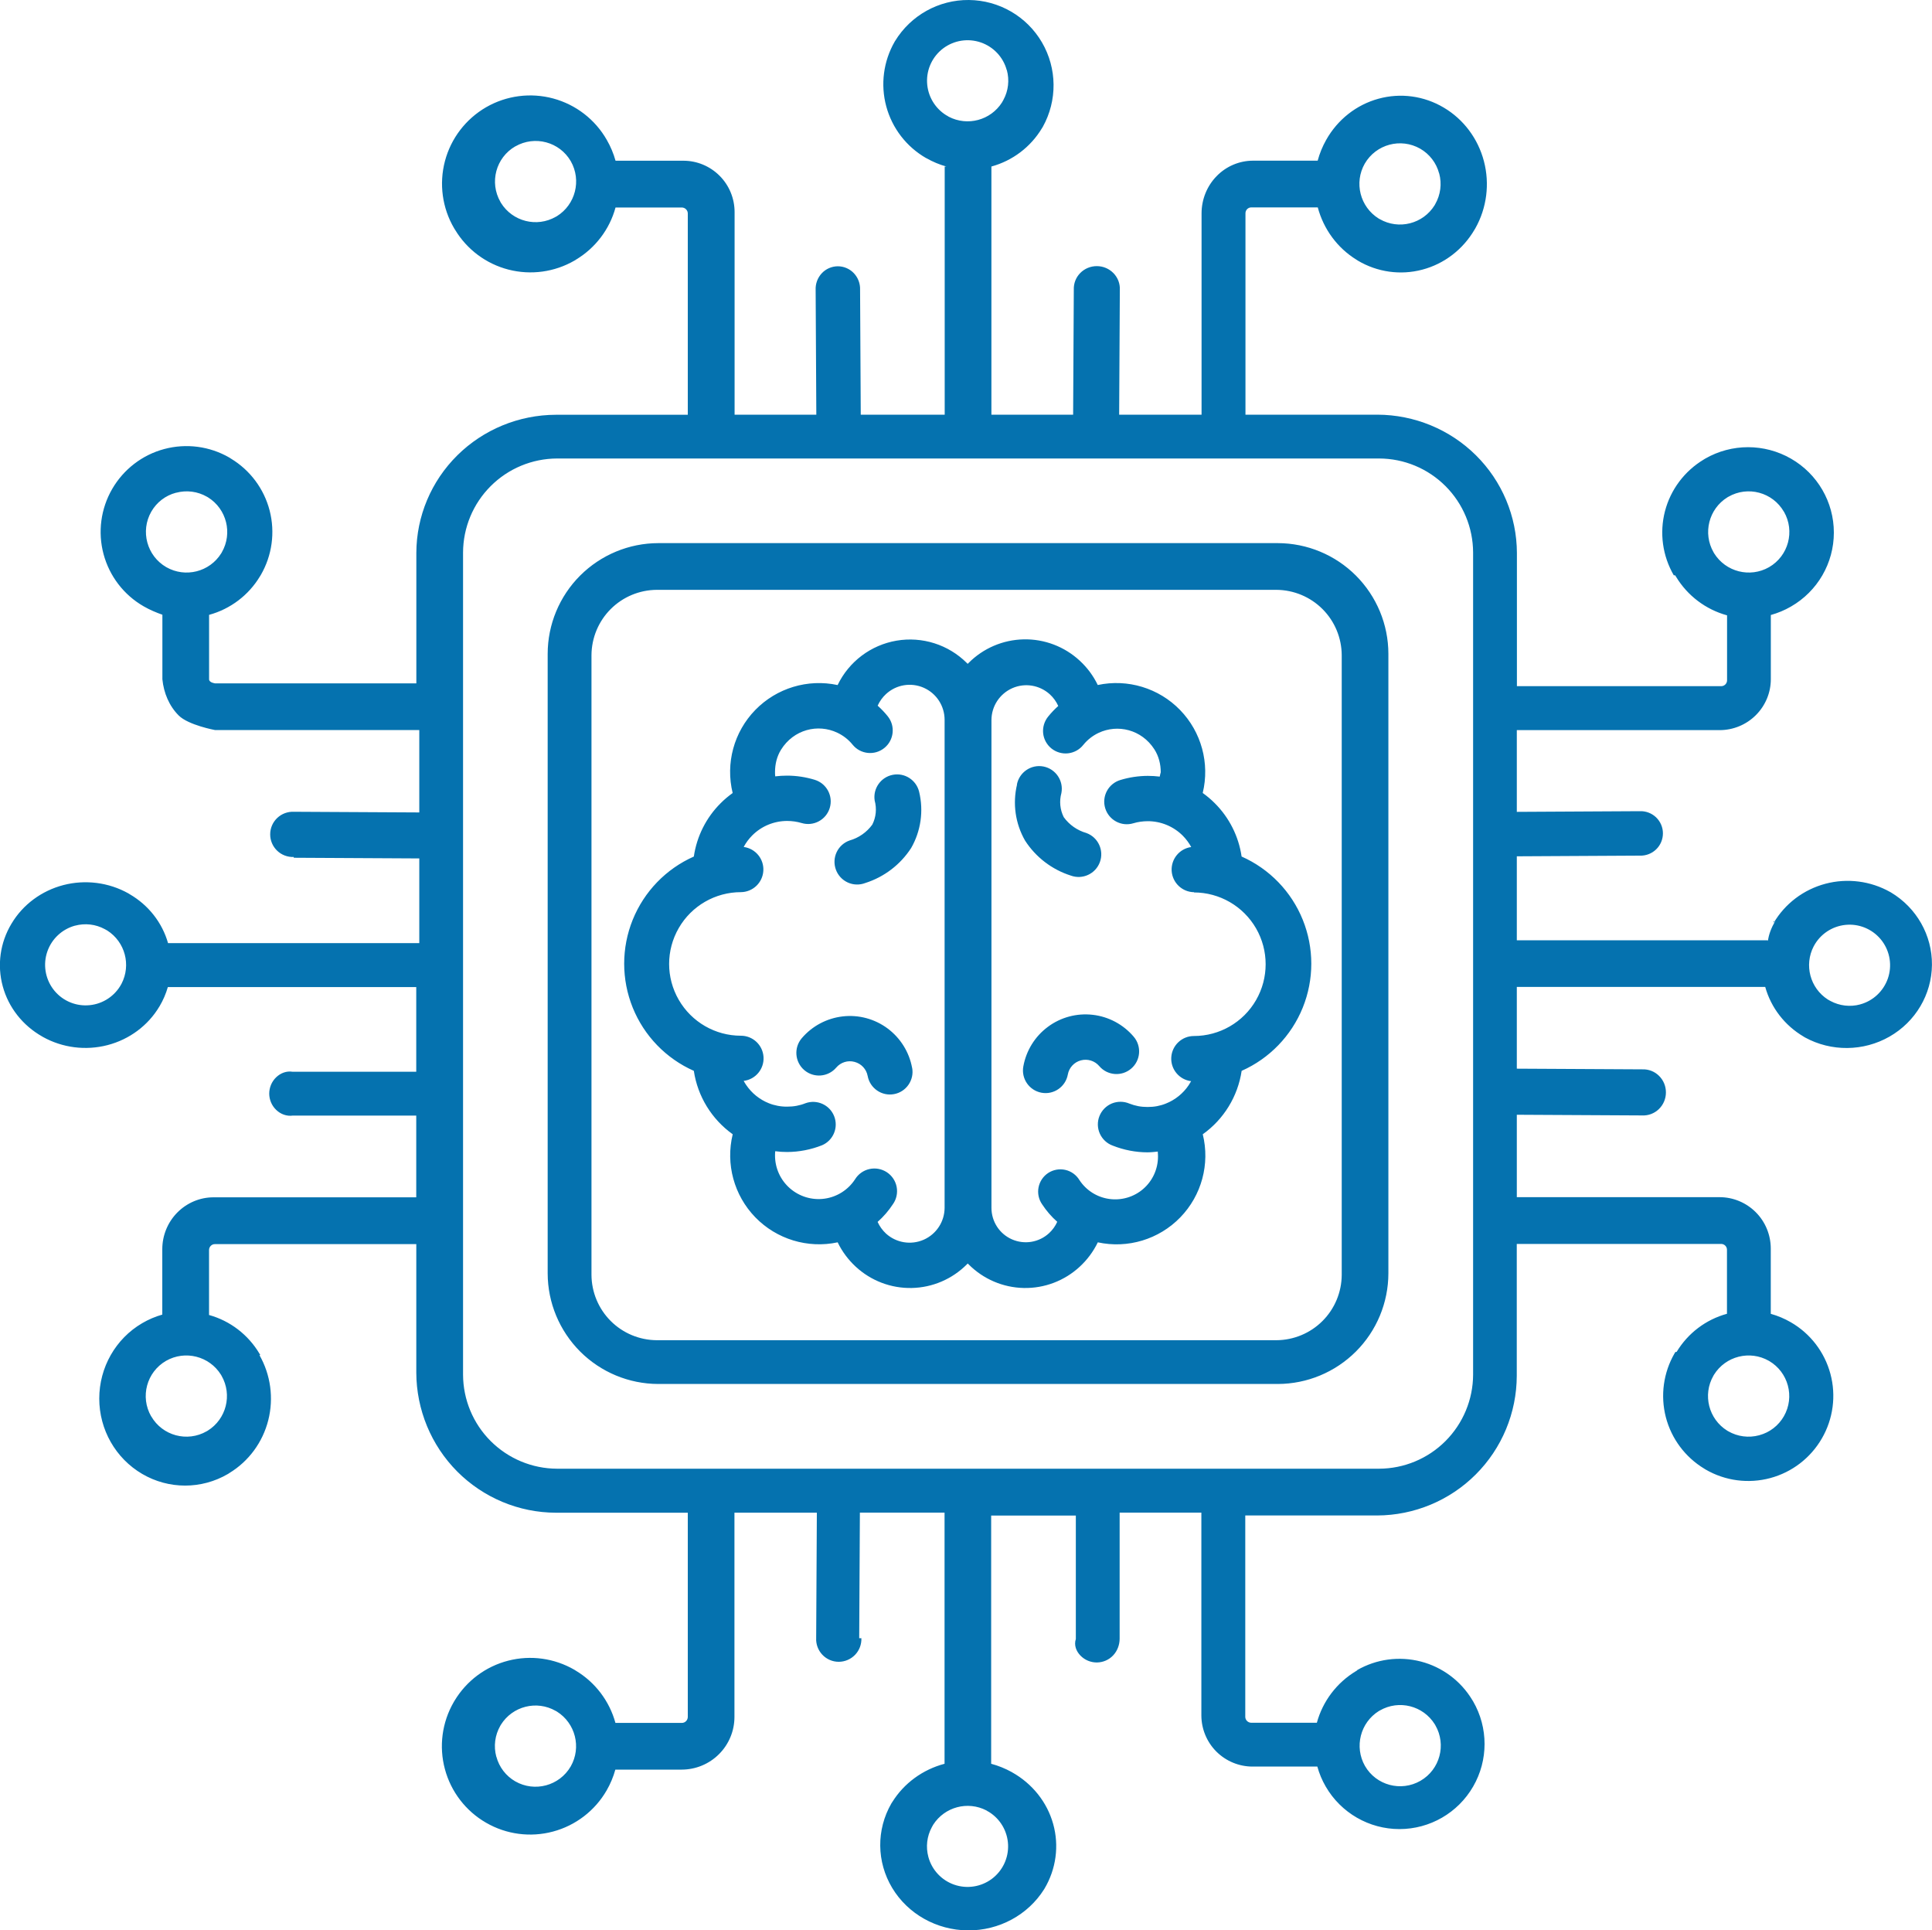 <?xml version="1.0" encoding="UTF-8"?>
<svg id="Layer_2" data-name="Layer 2" xmlns="http://www.w3.org/2000/svg" viewBox="0 0 400 399.56">
  <g id="Layer_1-2" data-name="Layer 1">
    <path d="M106.68,30.3c-4.01,2.32-5.39,7.45-3.08,11.48l.12.22c2.4,3.86,7.42,5.13,11.36,2.87l.22-.12h0c3.85-2.4,5.12-7.42,2.88-11.37-2.32-4.02-7.46-5.39-11.48-3.08h0ZM2.39,191.19c2.34-3.93,6.21-6.8,10.75-7.98,4.53-1.17,9.37-.55,13.43,1.72.1.05.2.11.29.18,3.89,2.26,6.73,5.89,7.93,10.12h52.02v-17.53l-25.99-.14v-.16c-1.28.05-2.53-.42-3.45-1.31-.92-.89-1.44-2.11-1.43-3.39,0-1.28.53-2.5,1.46-3.38.93-.88,2.18-1.34,3.46-1.28l25.95.14v-17.06h-42.31s-5.51-1.02-7.5-3.01c-1.99-1.99-3.1-4.68-3.38-7.5v-13.36c-1.18-.41-2.59-.99-3.9-1.75-4.08-2.35-7.06-6.23-8.28-10.79-1.22-4.55-.58-9.4,1.78-13.48,2.36-4.08,6.24-7.07,10.79-8.28,4.56-1.22,9.41-.58,13.49,1.78.1.06.2.12.29.19,3.99,2.4,6.88,6.27,8.04,10.78,1.16,4.51.5,9.29-1.83,13.32-.06.1-.12.2-.18.29-2.35,3.91-6.12,6.76-10.53,7.97v13.36c.02.67,1.23.82,1.23.82h41.68v-27.02c.02-7.57,3.07-14.83,8.49-20.19,5.41-5.35,12.75-8.37,20.4-8.39h27.31v-41.67c0-.68-.56-1.23-1.24-1.24h-13.72c-1.23,4.52-4.17,8.38-8.18,10.79-.1.07-.2.13-.3.19-4.14,2.4-9.05,3.07-13.68,1.88-4.63-1.19-8.61-4.16-11.07-8.26-.07-.09-.13-.19-.19-.3-2.46-4.19-3.14-9.2-1.9-13.9,1.24-4.7,4.31-8.71,8.52-11.15,4.21-2.43,9.22-3.08,13.91-1.81,4.69,1.27,8.69,4.36,11.09,8.59.78,1.35,1.38,2.79,1.8,4.29h14.05c2.81,0,5.5,1.12,7.49,3.11,1.99,1.99,3.1,4.68,3.11,7.49v41.98h16.92l-.14-25.83c-.06-1.27.4-2.52,1.26-3.44.86-.93,2.07-1.45,3.32-1.46,1.25,0,2.46.51,3.33,1.43.87.92,1.34,2.16,1.29,3.43l.14,25.86h17.38v-51.37h.34c-1.44-.4-2.82-.98-4.12-1.72l-.08-.03c-4.06-2.34-7.02-6.18-8.24-10.7-1.22-4.52-.59-9.33,1.74-13.39l.08-.13h0C188.55,3.18,194.36-.06,200.6,0c6.24.06,11.99,3.39,15.13,8.78,3.14,5.39,3.2,12.03.17,17.48-.06.1-.12.19-.18.29h0c-2.34,3.89-6.08,6.72-10.46,7.92v51.37h16.92l.14-25.89c-.05-1.27.43-2.52,1.33-3.43.9-.92,2.15-1.44,3.45-1.43,1.3,0,2.54.53,3.44,1.46.9.93,1.37,2.17,1.31,3.44l-.14,25.85h17.06v-41.67c0-2.89,1.12-5.67,3.12-7.71,1.99-2.05,4.7-3.19,7.52-3.2h13.4c.4-1.5,1-2.95,1.76-4.3,2.36-4.2,6.25-7.27,10.82-8.52,4.57-1.26,9.43-.6,13.52,1.83,4.1,2.42,7.09,6.41,8.32,11.1,1.23,4.68.59,9.68-1.77,13.88-.06.1-.12.2-.18.3-2.41,4.11-6.29,7.08-10.81,8.27-4.52,1.2-9.32.52-13.36-1.88-.1-.06-.2-.12-.29-.19h0c-3.92-2.42-6.78-6.29-7.99-10.82h-13.76c-.67,0-1.2.54-1.21,1.2v41.71h27.31c7.65.02,14.99,3.04,20.4,8.4,5.41,5.36,8.46,12.63,8.49,20.21v27.59h42.3c.67,0,1.21-.55,1.21-1.21v-13.45c-4.42-1.21-8.21-4.08-10.57-8-.06-.1-.12-.19-.18-.29h-.28c-2.33-4.01-2.99-8.77-1.83-13.25,1.16-4.48,4.05-8.33,8.04-10.72.09-.07.19-.12.29-.18h0c5.49-3.16,12.26-3.16,17.76,0,5.5,3.16,8.88,8.99,8.88,15.31,0,6.32-3.38,12.15-8.88,15.31-1.31.76-2.71,1.34-4.17,1.75v13.29c0,2.79-1.12,5.47-3.11,7.45-1.99,1.98-4.68,3.09-7.49,3.09h-41.99v16.92l25.43-.14c1.25-.06,2.48.4,3.39,1.26.91.87,1.43,2.07,1.43,3.32,0,1.25-.5,2.46-1.41,3.33-.9.87-2.13,1.34-3.38,1.29l-25.46.14v17.38h51.98v.23c.16-1.44.74-2.84,1.48-4.14l-.27-.05v.35c2.34-3.98,6.19-6.89,10.71-8.09,4.52-1.2,9.34-.58,13.4,1.71l.13.07c5.34,3.18,8.57,8.88,8.52,15.01-.06,6.13-3.4,11.78-8.8,14.86-5.4,3.08-12.05,3.14-17.5.16-.1-.06-.2-.12-.29-.18h0c-3.89-2.3-6.73-5.97-7.93-10.27h-51.43v16.92l25.99.14h0c1.28-.05,2.53.43,3.45,1.34.92.9,1.44,2.15,1.43,3.45,0,1.3-.53,2.54-1.46,3.44-.93.9-2.18,1.37-3.46,1.31l-25.95-.14v17.06h41.98c2.81,0,5.5,1.12,7.49,3.11,1.99,1.99,3.1,4.69,3.11,7.51v13.53c1.45.4,2.84.99,4.14,1.74,4.05,2.33,7,6.18,8.21,10.69,1.21,4.51.57,9.32-1.77,13.36-2.34,4.05-6.18,7-10.69,8.21-4.51,1.21-9.32.58-13.36-1.76-.1-.06-.19-.11-.29-.18h0c-3.95-2.38-6.82-6.22-7.97-10.68-1.15-4.47-.5-9.21,1.81-13.2.06-.1.11-.19.18-.29h.24c2.33-3.88,6.07-6.71,10.43-7.9v-13.26c0-.66-.54-1.2-1.2-1.2h-42.32v27.31c-.02,7.65-3.07,14.99-8.49,20.41-5.41,5.41-12.75,8.46-20.41,8.49h-27.31v41.68c0,.67.56,1.22,1.23,1.23h13.59c1.22-4.47,4.13-8.3,8.1-10.69.1-.07.19-.13.3-.19h-.09c3.99-2.31,8.73-2.95,13.2-1.8,4.46,1.15,8.3,4.02,10.67,7.97.07.09.13.19.18.29,3.15,5.45,3.15,12.17,0,17.62-3.15,5.45-8.96,8.81-15.26,8.81-6.29,0-12.11-3.36-15.26-8.8-.76-1.3-1.34-2.69-1.74-4.14h-13.41c-2.81,0-5.5-1.12-7.49-3.1-1.99-1.99-3.1-4.68-3.11-7.48v-41.99h-16.92v26.12c-.01,1.27-.48,2.52-1.35,3.44-.88.93-2.1,1.45-3.38,1.46-1.28,0-2.5-.51-3.39-1.43-.89-.92-1.36-2.16-.95-3.43v-25.55h-17.53v51.38c1.49.4,2.92.98,4.26,1.72l.06.04c4.19,2.34,7.26,6.18,8.52,10.7,1.26,4.52.61,9.33-1.8,13.39l-.08.13h0c-3.35,5.33-9.35,8.57-15.81,8.51-6.45-.06-12.4-3.4-15.64-8.79-3.24-5.39-3.31-12.04-.17-17.49.06-.1.12-.19.19-.29,2.42-3.89,6.29-6.72,10.82-7.92v-51.99h-17.53l-.14,25.99h.45c.05,1.28-.42,2.53-1.31,3.45-.89.92-2.11,1.44-3.39,1.44-1.28,0-2.5-.53-3.38-1.46-.88-.93-1.35-2.18-1.28-3.46l.14-25.95h-17.06v42.28c0,2.89-1.15,5.67-3.2,7.71-2.05,2.05-4.82,3.19-7.71,3.2h-13.75c-.42,1.51-1.02,2.95-1.8,4.3-2.42,4.2-6.42,7.27-11.1,8.52-4.68,1.26-9.68.6-13.87-1.83-4.2-2.42-7.27-6.42-8.52-11.1-1.26-4.68-.6-9.67,1.83-13.87.06-.1.12-.2.18-.3,2.47-4.11,6.45-7.08,11.09-8.27,4.64-1.2,9.56-.52,13.71,1.88.1.06.2.12.3.19,4.02,2.41,6.96,6.29,8.2,10.81h13.76,0c.67,0,1.2-.55,1.22-1.21v-42.3h-27.32c-7.65-.02-14.99-3.09-20.41-8.52-5.41-5.44-8.46-12.81-8.48-20.5v-26.58h-41.71c-.66,0-1.2.55-1.2,1.22v13.45c4.36,1.21,8.1,4.07,10.44,8,.06.1.12.19.18.29h-.19c2.33,4.08,2.99,8.93,1.83,13.5-1.16,4.57-4.05,8.49-8.04,10.92-.09.07-.19.13-.29.19-5.5,3.22-12.27,3.22-17.77,0-5.5-3.22-8.89-9.16-8.89-15.6,0-6.43,3.38-12.38,8.88-15.6,1.31-.77,2.71-1.37,4.17-1.78v-13.54c0-2.85,1.12-5.58,3.11-7.59,1.99-2.01,4.68-3.15,7.49-3.15h41.98v-16.92h-25.54c-1.27.18-2.52-.28-3.44-1.16-.93-.88-1.45-2.1-1.46-3.37,0-1.28.51-2.5,1.43-3.39.92-.89,2.16-1.36,3.43-1.15h25.58v-17.53h-51.43c-.4,1.39-.98,2.73-1.72,3.98l-.04.06h0c-2.34,3.92-6.19,6.79-10.71,7.97-4.52,1.18-9.34.57-13.4-1.69l-.13-.08c-4.04-2.28-6.99-6.02-8.18-10.4-1.2-4.38-.55-9.04,1.8-12.95h0ZM15.54,191.61h0c-2.68.73-4.83,2.73-5.74,5.36-.91,2.62-.46,5.53,1.19,7.76,1.65,2.23,4.31,3.5,7.08,3.38,2.78-.11,5.32-1.59,6.79-3.95.09-.18.19-.35.3-.52,2.01-3.88.74-8.65-2.94-11.01-.18-.09-.36-.19-.54-.3-1.88-1.02-4.08-1.27-6.15-.71h0ZM31.31,293.19c2.32,4.02,7.46,5.4,11.48,3.09l.21-.12c3.86-2.4,5.13-7.42,2.87-11.37l-.12-.21c-2.4-3.86-7.42-5.13-11.37-2.88-4.02,2.32-5.4,7.45-3.09,11.48h0ZM36.42,102h0c-2.16.57-3.99,1.98-5.1,3.92-2.3,4.03-.91,9.17,3.12,11.49,3.95,2.25,8.97.98,11.37-2.88l.12-.21c2.26-3.94.99-8.97-2.87-11.37l-.21-.12c-1.93-1.11-4.22-1.41-6.38-.83h-.04ZM192.21,384.4h0c.72,2.68,2.73,4.83,5.36,5.74,2.63.91,5.53.46,7.76-1.19,2.23-1.66,3.5-4.31,3.38-7.09-.12-2.78-1.6-5.32-3.96-6.78-.18-.09-.35-.19-.52-.31-3.88-2.01-8.65-.73-11.01,2.94-.09.18-.19.36-.3.54-1.02,1.88-1.27,4.08-.71,6.15h0ZM294.1,368.63h0c4.02-2.33,5.39-7.46,3.08-11.48l-.12-.21c-2.4-3.86-7.42-5.13-11.36-2.87l-.22.12h0c-3.85,2.4-5.12,7.42-2.88,11.37,2.32,4.02,7.46,5.39,11.48,3.08h0ZM102.77,363.65c.57,2.15,1.98,3.99,3.91,5.1,4.03,2.3,9.15.92,11.48-3.09,2.25-3.94.98-8.96-2.88-11.37l-.22-.12h0c-3.94-2.26-8.96-.99-11.36,2.87l-.12.21c-1.11,1.93-1.41,4.22-.83,6.38h0ZM385.11,207.92h0c2.68-.72,4.83-2.73,5.75-5.36.91-2.63.46-5.53-1.19-7.76-1.66-2.23-4.32-3.5-7.09-3.38-2.78.12-5.32,1.6-6.78,3.96-.09.18-.19.35-.3.52-2.01,3.88-.74,8.65,2.94,11.01.18.09.36.19.54.3,1.88,1.01,4.08,1.27,6.15.71h0ZM369.33,105.92c-2.32-4.02-7.46-5.4-11.48-3.09l-.21.12c-3.86,2.4-5.13,7.42-2.87,11.37l.12.21c2.4,3.86,7.42,5.13,11.37,2.88,4.02-2.32,5.4-7.45,3.09-11.48h0ZM364.23,297.1c2.16-.57,3.99-1.99,5.1-3.92,2.31-4.03.92-9.16-3.1-11.48-3.95-2.25-8.97-.98-11.37,2.88l-.12.21c-2.26,3.94-.99,8.97,2.87,11.37l.21.12c1.93,1.11,4.23,1.41,6.38.83h.02ZM208.44,14.53c-.72-2.68-2.73-4.83-5.36-5.74-2.63-.91-5.53-.46-7.76,1.19-2.23,1.66-3.5,4.31-3.38,7.09.12,2.78,1.6,5.32,3.96,6.78.18.09.35.19.52.31,3.89,2.02,8.67.74,11.03-2.95.09-.18.19-.36.3-.54,1.02-1.88,1.27-4.08.71-6.15h-.02ZM297.95,35.88c-.57-2.15-1.98-3.99-3.91-5.1-4.03-2.3-9.15-.92-11.48,3.09-2.25,3.94-.98,8.96,2.88,11.37l.22.12h0c3.94,2.26,8.96.99,11.36-2.87l.12-.22h0c1.11-1.93,1.41-4.22.83-6.37h0ZM210.57,162.38c-.95,3.95-.36,8.11,1.66,11.63,2.22,3.44,5.57,6,9.47,7.24,2.43.89,5.13-.36,6.02-2.79.89-2.43-.36-5.13-2.79-6.02-1.89-.54-3.54-1.69-4.69-3.28-.78-1.55-.95-3.33-.49-4.99.49-2.54-1.17-5-3.71-5.5-2.54-.49-5,1.17-5.5,3.72h.03ZM221.08,222.43h0c.26-1.42,1.31-2.56,2.71-2.93,1.39-.37,2.87.09,3.8,1.19,1.68,1.97,4.64,2.2,6.61.52,1.97-1.68,2.2-4.64.52-6.61-2.15-2.53-5.19-4.16-8.49-4.53-3.3-.38-6.63.51-9.29,2.5-2.67,1.98-4.48,4.91-5.07,8.18-.47,2.54,1.22,4.98,3.76,5.45,2.54.47,4.98-1.22,5.45-3.76h.01ZM247.22,184.69h0c-2.46-.03-4.48-1.95-4.64-4.4-.15-2.46,1.61-4.61,4.05-4.95-.47-.86-1.06-1.65-1.75-2.35-1.92-1.92-4.52-3-7.24-3-.51,0-1.02.04-1.53.11-.49.07-.98.17-1.46.32-2.47.75-5.08-.65-5.83-3.12-.75-2.47.65-5.08,3.12-5.83.92-.28,1.87-.5,2.82-.64.95-.14,1.92-.22,2.88-.22.82,0,1.65.05,2.47.15.03-.28.21-.89.21-.89v-.02c0-1.67-.42-3.34-1.33-4.75-2.63-4.08-7.59-5.27-11.56-3.38-1.22.58-2.29,1.42-3.14,2.47-.77.98-1.91,1.61-3.15,1.75-1.24.14-2.49-.23-3.46-1.01-.97-.79-1.59-1.93-1.71-3.17-.12-1.24.26-2.48,1.06-3.45.63-.78,1.32-1.5,2.07-2.17-.41-.91-1-1.73-1.73-2.4-2.12-1.93-5.17-2.44-7.79-1.28-2.62,1.16-4.31,3.75-4.31,6.61v100.96c0,2.83,1.66,5.39,4.24,6.52,2.59,1.14,5.6.64,7.68-1.27.72-.66,1.3-1.47,1.7-2.36-1.2-1.06-2.25-2.28-3.13-3.62-.71-1.02-.98-2.29-.74-3.51.24-1.22.96-2.3,2-2.98,1.04-.68,2.32-.91,3.53-.64,1.22.27,2.27,1.03,2.92,2.09,1.4,2.15,3.66,3.58,6.2,3.93,2.54.35,5.11-.41,7.04-2.09,1.93-1.68,3.04-4.12,3.04-6.68,0-.29-.01-.58-.04-.87v-.17s-1.28.16-2.1.16c-2.47,0-4.93-.48-7.23-1.39-1.19-.43-2.15-1.33-2.67-2.48-.52-1.15-.55-2.47-.08-3.64.47-1.18,1.39-2.11,2.55-2.6,1.17-.48,2.48-.48,3.65.02.59.23,1.21.41,1.83.53.64.12,1.29.17,1.94.17.66,0,1.31-.05,1.95-.17.63-.12,1.25-.3,1.84-.54,1.91-.76,3.55-2.08,4.7-3.78.19-.28.36-.56.52-.85-2.46-.31-4.26-2.47-4.11-4.94.15-2.47,2.2-4.41,4.68-4.41,5.31,0,10.22-2.83,12.87-7.43,2.65-4.6,2.65-10.26,0-14.86-2.66-4.6-7.56-7.43-12.87-7.43h.03ZM257.06,177.3h0c-.61-4.18-2.56-8.05-5.55-11.03-.77-.78-1.61-1.48-2.5-2.12,1.49-6.15-.28-12.64-4.69-17.18-4.41-4.54-10.85-6.49-17.04-5.17-.92-1.91-2.19-3.62-3.75-5.05-3.15-2.91-7.3-4.49-11.59-4.4-4.29.09-8.38,1.84-11.4,4.88l-.19.19-.19-.19h0c-3.82-3.8-9.24-5.52-14.55-4.61-5.31.91-9.85,4.33-12.19,9.19-6.19-1.33-12.63.62-17.05,5.16-4.42,4.54-6.19,11.04-4.68,17.19-.89.64-1.73,1.34-2.5,2.12-2.99,2.98-4.93,6.85-5.54,11.03-5.76,2.55-10.29,7.25-12.65,13.08s-2.36,12.36,0,18.2c2.36,5.84,6.9,10.53,12.65,13.08.79,5.29,3.7,10.02,8.05,13.13-1.5,6.15.27,12.65,4.68,17.19,4.41,4.54,10.85,6.5,17.05,5.18.92,1.91,2.2,3.62,3.75,5.05,3.15,2.91,7.3,4.49,11.59,4.4,4.29-.09,8.37-1.84,11.4-4.88l.19-.19.19.19c3.03,3.04,7.11,4.79,11.4,4.88,4.29.09,8.44-1.49,11.59-4.4,1.56-1.44,2.83-3.15,3.75-5.05,6.2,1.34,12.65-.61,17.07-5.16,4.42-4.55,6.18-11.05,4.66-17.21,4.35-3.1,7.26-7.84,8.05-13.13,5.75-2.55,10.29-7.25,12.65-13.08,2.36-5.84,2.36-12.36,0-18.2-2.36-5.84-6.9-10.53-12.65-13.08h.01ZM181.09,165.71c.46,1.67.29,3.45-.49,4.99-1.15,1.58-2.8,2.74-4.69,3.28-1.19.41-2.16,1.29-2.69,2.42-.54,1.14-.59,2.44-.16,3.62.43,1.18,1.32,2.14,2.46,2.66,1.14.52,2.45.56,3.62.11,3.91-1.24,7.27-3.8,9.5-7.24,2.02-3.52,2.61-7.68,1.66-11.63-.58-2.45-2.99-4.01-5.46-3.53-2.47.48-4.13,2.82-3.75,5.31v.02ZM188.84,221.04c-.6-3.26-2.42-6.17-5.08-8.15-2.67-1.98-5.98-2.87-9.28-2.49-3.3.38-6.33,1.99-8.48,4.51-1.68,1.97-1.45,4.92.52,6.61,1.97,1.68,4.92,1.45,6.61-.52.93-1.1,2.42-1.57,3.81-1.18,1.39.37,2.44,1.5,2.7,2.91.47,2.54,2.91,4.23,5.45,3.76,1.22-.22,2.3-.92,3.01-1.95.7-1.02.98-2.28.75-3.5h0ZM154,175.33c2.44.34,4.2,2.5,4.04,4.95-.16,2.46-2.18,4.37-4.64,4.4-5.31,0-10.22,2.83-12.87,7.43-2.66,4.6-2.66,10.26,0,14.86,2.66,4.6,7.56,7.43,12.87,7.43,2.48,0,4.53,1.93,4.68,4.41.15,2.47-1.65,4.64-4.11,4.94.16.29.33.58.52.85,1.15,1.7,2.79,3.02,4.7,3.78.59.24,1.21.41,1.84.53.64.12,1.3.18,1.95.17.65,0,1.3-.05,1.94-.17.63-.12,1.24-.29,1.83-.53,2.38-.87,5.02.32,5.95,2.67.93,2.35-.17,5.02-2.5,6.02-2.3.91-4.75,1.39-7.23,1.4-.82,0-1.65-.05-2.47-.16-.03.3-.04.59-.04.89,0,2.61,1.13,5.09,3.1,6.8,1.97,1.71,4.58,2.49,7.16,2.13,2.58-.36,4.88-1.82,6.31-4.01.66-1.08,1.74-1.85,2.97-2.12,1.24-.28,2.54-.04,3.6.65,1.06.69,1.8,1.79,2.04,3.03.24,1.25-.03,2.54-.76,3.58-.89,1.36-1.96,2.6-3.18,3.68.41.91,1,1.73,1.73,2.41,2.12,1.93,5.18,2.43,7.81,1.28,2.63-1.16,4.32-3.75,4.33-6.62v-101c0-2.88-1.69-5.48-4.32-6.64-2.63-1.16-5.7-.65-7.81,1.3-.74.68-1.32,1.5-1.73,2.41.75.67,1.44,1.39,2.07,2.17,1.63,2,1.33,4.95-.68,6.58-2,1.63-4.95,1.33-6.58-.68-.85-1.05-1.93-1.89-3.15-2.47-4.03-1.92-9.06-.68-11.67,3.52-.85,1.37-1.24,2.98-1.24,4.6,0,.3,0,.6.04.91.82-.1,1.64-.15,2.47-.15,1.93,0,3.86.3,5.7.86,2.47.75,3.87,3.36,3.12,5.83-.75,2.47-3.36,3.87-5.83,3.12-.48-.14-.97-.25-1.46-.32-.51-.07-1.02-.11-1.52-.11-2.71,0-5.32,1.07-7.24,3-.69.69-1.28,1.48-1.75,2.35h.02ZM136.29,112.43c-6.07.01-11.88,2.43-16.18,6.72-4.29,4.29-6.71,10.11-6.72,16.18v128.26c.01,6.07,2.43,11.88,6.72,16.18,4.29,4.29,10.11,6.71,16.18,6.72h128.26c6.07-.01,11.88-2.43,16.18-6.72,4.29-4.29,6.71-10.11,6.72-16.18v-128.26c-.01-6.07-2.43-11.88-6.72-16.18-4.29-4.29-10.11-6.71-16.18-6.72h-128.26ZM264.27,122.1h-128.29c-3.58.02-7.01,1.45-9.54,3.98-2.53,2.53-3.96,5.96-3.98,9.54v128.29c.02,3.58,1.45,7.01,3.98,9.54,2.53,2.53,5.96,3.96,9.54,3.98h128.29c3.58-.02,7.01-1.45,9.54-3.98s3.96-5.96,3.98-9.54v-128.29c-.02-3.58-1.45-7.01-3.98-9.54-2.53-2.53-5.96-3.96-9.54-3.98ZM285.53,94.91H115.33c-5.16.02-10.09,2.07-13.74,5.72-3.65,3.65-5.7,8.58-5.72,13.74v170.2c.02,5.16,2.07,10.09,5.72,13.74,3.65,3.64,8.58,5.7,13.74,5.72h170.2,0c5.16-.02,10.09-2.07,13.74-5.72,3.64-3.65,5.7-8.58,5.72-13.74V114.36c-.02-5.15-2.07-10.09-5.72-13.74-3.64-3.64-8.58-5.7-13.74-5.71h0Z" fill="#0572af" fill-rule="evenodd"/>
  </g>
</svg>